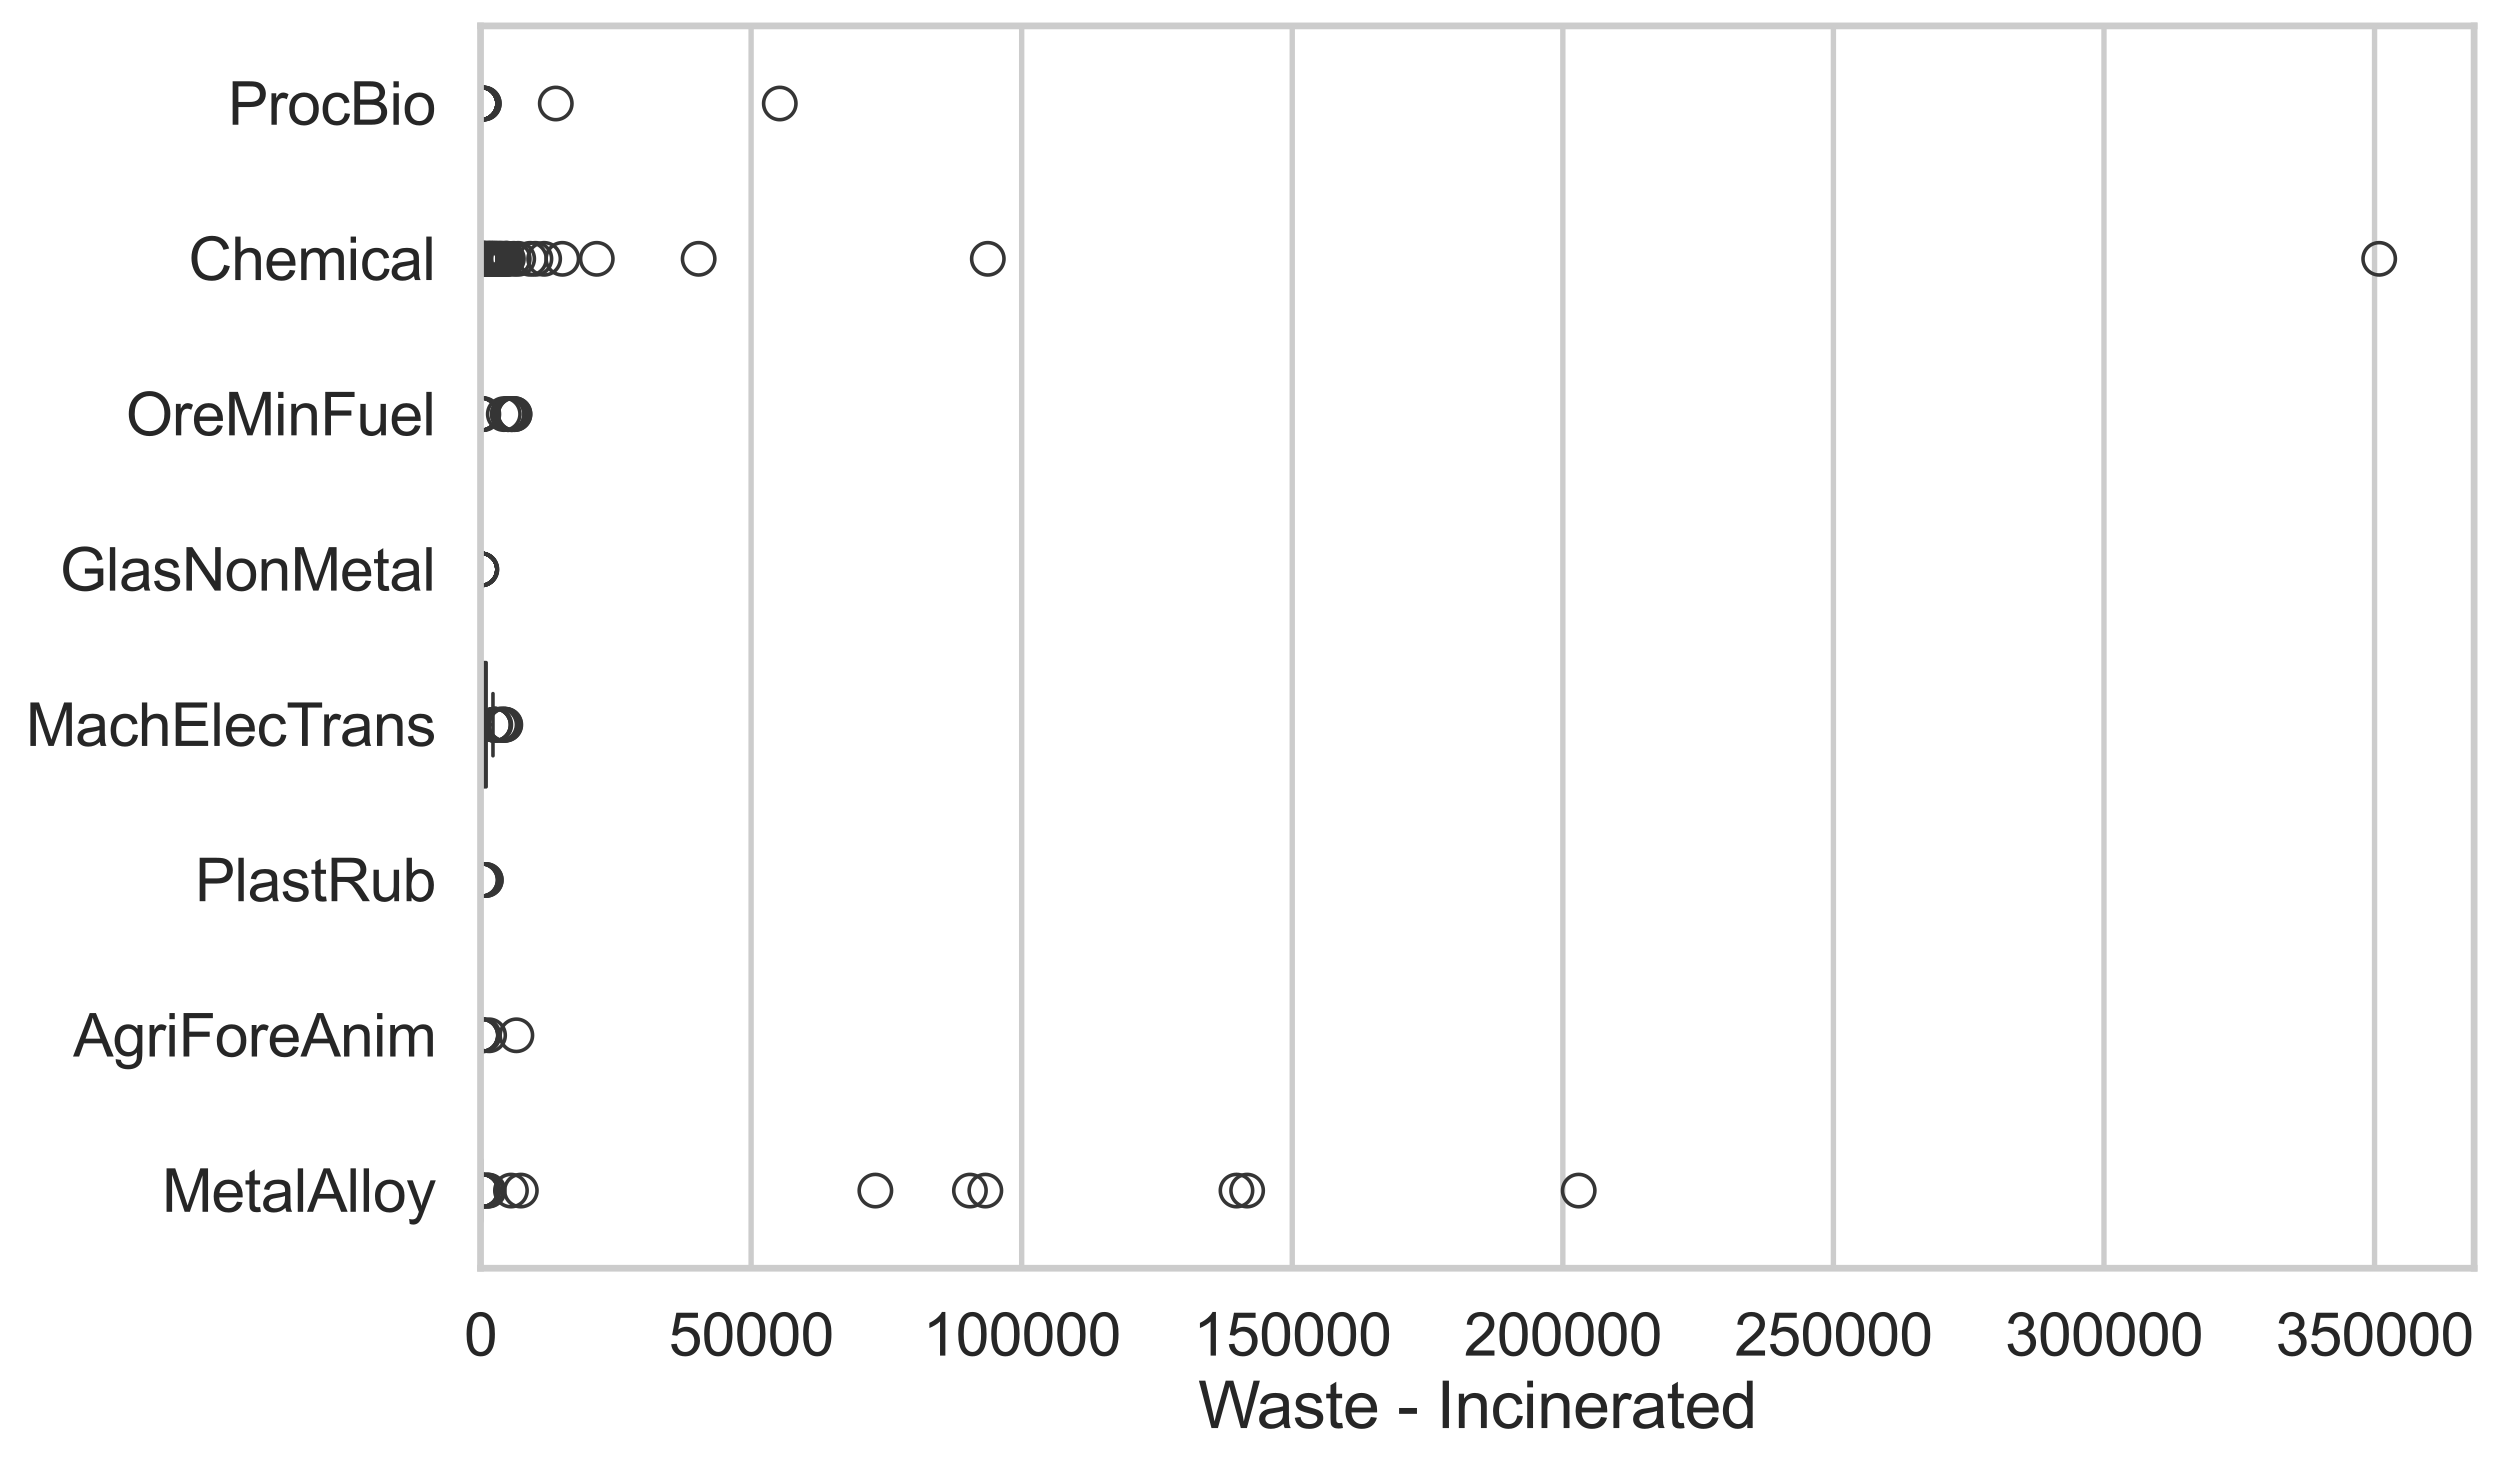 <?xml version="1.0" encoding="utf-8" standalone="no"?>
<!DOCTYPE svg PUBLIC "-//W3C//DTD SVG 1.1//EN"
  "http://www.w3.org/Graphics/SVG/1.1/DTD/svg11.dtd">
<svg xmlns:xlink="http://www.w3.org/1999/xlink" width="695.577pt" height="408.111pt" viewBox="0 0 695.577 408.111" xmlns="http://www.w3.org/2000/svg" version="1.1">
 <defs>
  <style type="text/css">*{stroke-linejoin: round; stroke-linecap: butt}</style>
 </defs>
 <g id="figure_1">
  <g id="patch_1">
   <path d="M 0 408.111 
L 695.577 408.111 
L 695.577 0 
L 0 0 
z
" style="fill: #ffffff"/>
  </g>
  <g id="axes_1">
   <g id="patch_2">
    <path d="M 133.697 352.86 
L 688.377 352.86 
L 688.377 7.2 
L 133.697 7.2 
z
" style="fill: #ffffff"/>
   </g>
   <g id="matplotlib.axis_1">
    <g id="xtick_1">
     <g id="line2d_1">
      <path d="M 133.697 352.86 
L 133.697 7.2 
" clip-path="url(#p5c90385507)" style="fill: none; stroke: #cccccc; stroke-width: 1.5; stroke-linecap: round"/>
     </g>
     <g id="text_1">
      <!-- 0 -->
      <g style="fill: #262626" transform="translate(129.109 377.17) scale(0.165 -0.165)">
       <defs>
        <path id="ArialMT-30" d="M 266 2259 
Q 266 3072 433 3567 
Q 600 4063 929 4331 
Q 1259 4600 1759 4600 
Q 2128 4600 2406 4451 
Q 2684 4303 2865 4023 
Q 3047 3744 3150 3342 
Q 3253 2941 3253 2259 
Q 3253 1453 3087 958 
Q 2922 463 2592 192 
Q 2263 -78 1759 -78 
Q 1097 -78 719 397 
Q 266 969 266 2259 
z
M 844 2259 
Q 844 1131 1108 757 
Q 1372 384 1759 384 
Q 2147 384 2411 759 
Q 2675 1134 2675 2259 
Q 2675 3391 2411 3762 
Q 2147 4134 1753 4134 
Q 1366 4134 1134 3806 
Q 844 3388 844 2259 
z
" transform="scale(0.016)"/>
       </defs>
       <use xlink:href="#ArialMT-30"/>
      </g>
     </g>
    </g>
    <g id="xtick_2">
     <g id="line2d_2">
      <path d="M 208.98 352.86 
L 208.98 7.2 
" clip-path="url(#p5c90385507)" style="fill: none; stroke: #cccccc; stroke-width: 1.5; stroke-linecap: round"/>
     </g>
     <g id="text_2">
      <!-- 50000 -->
      <g style="fill: #262626" transform="translate(186.041 377.17) scale(0.165 -0.165)">
       <defs>
        <path id="ArialMT-35" d="M 266 1200 
L 856 1250 
Q 922 819 1161 601 
Q 1400 384 1738 384 
Q 2144 384 2425 690 
Q 2706 997 2706 1503 
Q 2706 1984 2436 2262 
Q 2166 2541 1728 2541 
Q 1456 2541 1237 2417 
Q 1019 2294 894 2097 
L 366 2166 
L 809 4519 
L 3088 4519 
L 3088 3981 
L 1259 3981 
L 1013 2750 
Q 1425 3038 1878 3038 
Q 2478 3038 2890 2622 
Q 3303 2206 3303 1553 
Q 3303 931 2941 478 
Q 2500 -78 1738 -78 
Q 1113 -78 717 272 
Q 322 622 266 1200 
z
" transform="scale(0.016)"/>
       </defs>
       <use xlink:href="#ArialMT-35"/>
       <use xlink:href="#ArialMT-30" transform="translate(55.615 0)"/>
       <use xlink:href="#ArialMT-30" transform="translate(111.23 0)"/>
       <use xlink:href="#ArialMT-30" transform="translate(166.846 0)"/>
       <use xlink:href="#ArialMT-30" transform="translate(222.461 0)"/>
      </g>
     </g>
    </g>
    <g id="xtick_3">
     <g id="line2d_3">
      <path d="M 284.262 352.86 
L 284.262 7.2 
" clip-path="url(#p5c90385507)" style="fill: none; stroke: #cccccc; stroke-width: 1.5; stroke-linecap: round"/>
     </g>
     <g id="text_3">
      <!-- 100000 -->
      <g style="fill: #262626" transform="translate(256.735 377.17) scale(0.165 -0.165)">
       <defs>
        <path id="ArialMT-31" d="M 2384 0 
L 1822 0 
L 1822 3584 
Q 1619 3391 1289 3197 
Q 959 3003 697 2906 
L 697 3450 
Q 1169 3672 1522 3987 
Q 1875 4303 2022 4600 
L 2384 4600 
L 2384 0 
z
" transform="scale(0.016)"/>
       </defs>
       <use xlink:href="#ArialMT-31"/>
       <use xlink:href="#ArialMT-30" transform="translate(55.615 0)"/>
       <use xlink:href="#ArialMT-30" transform="translate(111.23 0)"/>
       <use xlink:href="#ArialMT-30" transform="translate(166.846 0)"/>
       <use xlink:href="#ArialMT-30" transform="translate(222.461 0)"/>
       <use xlink:href="#ArialMT-30" transform="translate(278.076 0)"/>
      </g>
     </g>
    </g>
    <g id="xtick_4">
     <g id="line2d_4">
      <path d="M 359.545 352.86 
L 359.545 7.2 
" clip-path="url(#p5c90385507)" style="fill: none; stroke: #cccccc; stroke-width: 1.5; stroke-linecap: round"/>
     </g>
     <g id="text_4">
      <!-- 150000 -->
      <g style="fill: #262626" transform="translate(332.018 377.17) scale(0.165 -0.165)">
       <use xlink:href="#ArialMT-31"/>
       <use xlink:href="#ArialMT-35" transform="translate(55.615 0)"/>
       <use xlink:href="#ArialMT-30" transform="translate(111.23 0)"/>
       <use xlink:href="#ArialMT-30" transform="translate(166.846 0)"/>
       <use xlink:href="#ArialMT-30" transform="translate(222.461 0)"/>
       <use xlink:href="#ArialMT-30" transform="translate(278.076 0)"/>
      </g>
     </g>
    </g>
    <g id="xtick_5">
     <g id="line2d_5">
      <path d="M 434.827 352.86 
L 434.827 7.2 
" clip-path="url(#p5c90385507)" style="fill: none; stroke: #cccccc; stroke-width: 1.5; stroke-linecap: round"/>
     </g>
     <g id="text_5">
      <!-- 200000 -->
      <g style="fill: #262626" transform="translate(407.3 377.17) scale(0.165 -0.165)">
       <defs>
        <path id="ArialMT-32" d="M 3222 541 
L 3222 0 
L 194 0 
Q 188 203 259 391 
Q 375 700 629 1000 
Q 884 1300 1366 1694 
Q 2113 2306 2375 2664 
Q 2638 3022 2638 3341 
Q 2638 3675 2398 3904 
Q 2159 4134 1775 4134 
Q 1369 4134 1125 3890 
Q 881 3647 878 3216 
L 300 3275 
Q 359 3922 746 4261 
Q 1134 4600 1788 4600 
Q 2447 4600 2831 4234 
Q 3216 3869 3216 3328 
Q 3216 3053 3103 2787 
Q 2991 2522 2730 2228 
Q 2469 1934 1863 1422 
Q 1356 997 1212 845 
Q 1069 694 975 541 
L 3222 541 
z
" transform="scale(0.016)"/>
       </defs>
       <use xlink:href="#ArialMT-32"/>
       <use xlink:href="#ArialMT-30" transform="translate(55.615 0)"/>
       <use xlink:href="#ArialMT-30" transform="translate(111.23 0)"/>
       <use xlink:href="#ArialMT-30" transform="translate(166.846 0)"/>
       <use xlink:href="#ArialMT-30" transform="translate(222.461 0)"/>
       <use xlink:href="#ArialMT-30" transform="translate(278.076 0)"/>
      </g>
     </g>
    </g>
    <g id="xtick_6">
     <g id="line2d_6">
      <path d="M 510.11 352.86 
L 510.11 7.2 
" clip-path="url(#p5c90385507)" style="fill: none; stroke: #cccccc; stroke-width: 1.5; stroke-linecap: round"/>
     </g>
     <g id="text_6">
      <!-- 250000 -->
      <g style="fill: #262626" transform="translate(482.583 377.17) scale(0.165 -0.165)">
       <use xlink:href="#ArialMT-32"/>
       <use xlink:href="#ArialMT-35" transform="translate(55.615 0)"/>
       <use xlink:href="#ArialMT-30" transform="translate(111.23 0)"/>
       <use xlink:href="#ArialMT-30" transform="translate(166.846 0)"/>
       <use xlink:href="#ArialMT-30" transform="translate(222.461 0)"/>
       <use xlink:href="#ArialMT-30" transform="translate(278.076 0)"/>
      </g>
     </g>
    </g>
    <g id="xtick_7">
     <g id="line2d_7">
      <path d="M 585.392 352.86 
L 585.392 7.2 
" clip-path="url(#p5c90385507)" style="fill: none; stroke: #cccccc; stroke-width: 1.5; stroke-linecap: round"/>
     </g>
     <g id="text_7">
      <!-- 300000 -->
      <g style="fill: #262626" transform="translate(557.866 377.17) scale(0.165 -0.165)">
       <defs>
        <path id="ArialMT-33" d="M 269 1209 
L 831 1284 
Q 928 806 1161 595 
Q 1394 384 1728 384 
Q 2125 384 2398 659 
Q 2672 934 2672 1341 
Q 2672 1728 2419 1979 
Q 2166 2231 1775 2231 
Q 1616 2231 1378 2169 
L 1441 2663 
Q 1497 2656 1531 2656 
Q 1891 2656 2178 2843 
Q 2466 3031 2466 3422 
Q 2466 3731 2256 3934 
Q 2047 4138 1716 4138 
Q 1388 4138 1169 3931 
Q 950 3725 888 3313 
L 325 3413 
Q 428 3978 793 4289 
Q 1159 4600 1703 4600 
Q 2078 4600 2393 4439 
Q 2709 4278 2876 4000 
Q 3044 3722 3044 3409 
Q 3044 3113 2884 2869 
Q 2725 2625 2413 2481 
Q 2819 2388 3044 2092 
Q 3269 1797 3269 1353 
Q 3269 753 2831 336 
Q 2394 -81 1725 -81 
Q 1122 -81 723 278 
Q 325 638 269 1209 
z
" transform="scale(0.016)"/>
       </defs>
       <use xlink:href="#ArialMT-33"/>
       <use xlink:href="#ArialMT-30" transform="translate(55.615 0)"/>
       <use xlink:href="#ArialMT-30" transform="translate(111.23 0)"/>
       <use xlink:href="#ArialMT-30" transform="translate(166.846 0)"/>
       <use xlink:href="#ArialMT-30" transform="translate(222.461 0)"/>
       <use xlink:href="#ArialMT-30" transform="translate(278.076 0)"/>
      </g>
     </g>
    </g>
    <g id="xtick_8">
     <g id="line2d_8">
      <path d="M 660.675 352.86 
L 660.675 7.2 
" clip-path="url(#p5c90385507)" style="fill: none; stroke: #cccccc; stroke-width: 1.5; stroke-linecap: round"/>
     </g>
     <g id="text_8">
      <!-- 350000 -->
      <g style="fill: #262626" transform="translate(633.148 377.17) scale(0.165 -0.165)">
       <use xlink:href="#ArialMT-33"/>
       <use xlink:href="#ArialMT-35" transform="translate(55.615 0)"/>
       <use xlink:href="#ArialMT-30" transform="translate(111.23 0)"/>
       <use xlink:href="#ArialMT-30" transform="translate(166.846 0)"/>
       <use xlink:href="#ArialMT-30" transform="translate(222.461 0)"/>
       <use xlink:href="#ArialMT-30" transform="translate(278.076 0)"/>
      </g>
     </g>
    </g>
    <g id="text_9">
     <!-- Waste - Incinerated -->
     <g style="fill: #262626" transform="translate(333.346 397.334) scale(0.18 -0.18)">
      <defs>
       <path id="ArialMT-57" d="M 1294 0 
L 78 4581 
L 700 4581 
L 1397 1578 
Q 1509 1106 1591 641 
Q 1766 1375 1797 1488 
L 2669 4581 
L 3400 4581 
L 4056 2263 
Q 4303 1400 4413 641 
Q 4500 1075 4641 1638 
L 5359 4581 
L 5969 4581 
L 4713 0 
L 4128 0 
L 3163 3491 
Q 3041 3928 3019 4028 
Q 2947 3713 2884 3491 
L 1913 0 
L 1294 0 
z
" transform="scale(0.016)"/>
       <path id="ArialMT-61" d="M 2588 409 
Q 2275 144 1986 34 
Q 1697 -75 1366 -75 
Q 819 -75 525 192 
Q 231 459 231 875 
Q 231 1119 342 1320 
Q 453 1522 633 1644 
Q 813 1766 1038 1828 
Q 1203 1872 1538 1913 
Q 2219 1994 2541 2106 
Q 2544 2222 2544 2253 
Q 2544 2597 2384 2738 
Q 2169 2928 1744 2928 
Q 1347 2928 1158 2789 
Q 969 2650 878 2297 
L 328 2372 
Q 403 2725 575 2942 
Q 747 3159 1072 3276 
Q 1397 3394 1825 3394 
Q 2250 3394 2515 3294 
Q 2781 3194 2906 3042 
Q 3031 2891 3081 2659 
Q 3109 2516 3109 2141 
L 3109 1391 
Q 3109 606 3145 398 
Q 3181 191 3288 0 
L 2700 0 
Q 2613 175 2588 409 
z
M 2541 1666 
Q 2234 1541 1622 1453 
Q 1275 1403 1131 1340 
Q 988 1278 909 1158 
Q 831 1038 831 891 
Q 831 666 1001 516 
Q 1172 366 1500 366 
Q 1825 366 2078 508 
Q 2331 650 2450 897 
Q 2541 1088 2541 1459 
L 2541 1666 
z
" transform="scale(0.016)"/>
       <path id="ArialMT-73" d="M 197 991 
L 753 1078 
Q 800 744 1014 566 
Q 1228 388 1613 388 
Q 2000 388 2187 545 
Q 2375 703 2375 916 
Q 2375 1106 2209 1216 
Q 2094 1291 1634 1406 
Q 1016 1563 777 1677 
Q 538 1791 414 1992 
Q 291 2194 291 2438 
Q 291 2659 392 2848 
Q 494 3038 669 3163 
Q 800 3259 1026 3326 
Q 1253 3394 1513 3394 
Q 1903 3394 2198 3281 
Q 2494 3169 2634 2976 
Q 2775 2784 2828 2463 
L 2278 2388 
Q 2241 2644 2061 2787 
Q 1881 2931 1553 2931 
Q 1166 2931 1000 2803 
Q 834 2675 834 2503 
Q 834 2394 903 2306 
Q 972 2216 1119 2156 
Q 1203 2125 1616 2013 
Q 2213 1853 2448 1751 
Q 2684 1650 2818 1456 
Q 2953 1263 2953 975 
Q 2953 694 2789 445 
Q 2625 197 2315 61 
Q 2006 -75 1616 -75 
Q 969 -75 630 194 
Q 291 463 197 991 
z
" transform="scale(0.016)"/>
       <path id="ArialMT-74" d="M 1650 503 
L 1731 6 
Q 1494 -44 1306 -44 
Q 1000 -44 831 53 
Q 663 150 594 308 
Q 525 466 525 972 
L 525 2881 
L 113 2881 
L 113 3319 
L 525 3319 
L 525 4141 
L 1084 4478 
L 1084 3319 
L 1650 3319 
L 1650 2881 
L 1084 2881 
L 1084 941 
Q 1084 700 1114 631 
Q 1144 563 1211 522 
Q 1278 481 1403 481 
Q 1497 481 1650 503 
z
" transform="scale(0.016)"/>
       <path id="ArialMT-65" d="M 2694 1069 
L 3275 997 
Q 3138 488 2766 206 
Q 2394 -75 1816 -75 
Q 1088 -75 661 373 
Q 234 822 234 1631 
Q 234 2469 665 2931 
Q 1097 3394 1784 3394 
Q 2450 3394 2872 2941 
Q 3294 2488 3294 1666 
Q 3294 1616 3291 1516 
L 816 1516 
Q 847 969 1125 678 
Q 1403 388 1819 388 
Q 2128 388 2347 550 
Q 2566 713 2694 1069 
z
M 847 1978 
L 2700 1978 
Q 2663 2397 2488 2606 
Q 2219 2931 1791 2931 
Q 1403 2931 1139 2672 
Q 875 2413 847 1978 
z
" transform="scale(0.016)"/>
       <path id="ArialMT-20" transform="scale(0.016)"/>
       <path id="ArialMT-2d" d="M 203 1375 
L 203 1941 
L 1931 1941 
L 1931 1375 
L 203 1375 
z
" transform="scale(0.016)"/>
       <path id="ArialMT-49" d="M 597 0 
L 597 4581 
L 1203 4581 
L 1203 0 
L 597 0 
z
" transform="scale(0.016)"/>
       <path id="ArialMT-6e" d="M 422 0 
L 422 3319 
L 928 3319 
L 928 2847 
Q 1294 3394 1984 3394 
Q 2284 3394 2536 3286 
Q 2788 3178 2913 3003 
Q 3038 2828 3088 2588 
Q 3119 2431 3119 2041 
L 3119 0 
L 2556 0 
L 2556 2019 
Q 2556 2363 2490 2533 
Q 2425 2703 2258 2804 
Q 2091 2906 1866 2906 
Q 1506 2906 1245 2678 
Q 984 2450 984 1813 
L 984 0 
L 422 0 
z
" transform="scale(0.016)"/>
       <path id="ArialMT-63" d="M 2588 1216 
L 3141 1144 
Q 3050 572 2676 248 
Q 2303 -75 1759 -75 
Q 1078 -75 664 370 
Q 250 816 250 1647 
Q 250 2184 428 2587 
Q 606 2991 970 3192 
Q 1334 3394 1763 3394 
Q 2303 3394 2647 3120 
Q 2991 2847 3088 2344 
L 2541 2259 
Q 2463 2594 2264 2762 
Q 2066 2931 1784 2931 
Q 1359 2931 1093 2626 
Q 828 2322 828 1663 
Q 828 994 1084 691 
Q 1341 388 1753 388 
Q 2084 388 2306 591 
Q 2528 794 2588 1216 
z
" transform="scale(0.016)"/>
       <path id="ArialMT-69" d="M 425 3934 
L 425 4581 
L 988 4581 
L 988 3934 
L 425 3934 
z
M 425 0 
L 425 3319 
L 988 3319 
L 988 0 
L 425 0 
z
" transform="scale(0.016)"/>
       <path id="ArialMT-72" d="M 416 0 
L 416 3319 
L 922 3319 
L 922 2816 
Q 1116 3169 1280 3281 
Q 1444 3394 1641 3394 
Q 1925 3394 2219 3213 
L 2025 2691 
Q 1819 2813 1613 2813 
Q 1428 2813 1281 2702 
Q 1134 2591 1072 2394 
Q 978 2094 978 1738 
L 978 0 
L 416 0 
z
" transform="scale(0.016)"/>
       <path id="ArialMT-64" d="M 2575 0 
L 2575 419 
Q 2259 -75 1647 -75 
Q 1250 -75 917 144 
Q 584 363 401 755 
Q 219 1147 219 1656 
Q 219 2153 384 2558 
Q 550 2963 881 3178 
Q 1213 3394 1622 3394 
Q 1922 3394 2156 3267 
Q 2391 3141 2538 2938 
L 2538 4581 
L 3097 4581 
L 3097 0 
L 2575 0 
z
M 797 1656 
Q 797 1019 1065 703 
Q 1334 388 1700 388 
Q 2069 388 2326 689 
Q 2584 991 2584 1609 
Q 2584 2291 2321 2609 
Q 2059 2928 1675 2928 
Q 1300 2928 1048 2622 
Q 797 2316 797 1656 
z
" transform="scale(0.016)"/>
      </defs>
      <use xlink:href="#ArialMT-57"/>
      <use xlink:href="#ArialMT-61" transform="translate(90.635 0)"/>
      <use xlink:href="#ArialMT-73" transform="translate(146.25 0)"/>
      <use xlink:href="#ArialMT-74" transform="translate(196.25 0)"/>
      <use xlink:href="#ArialMT-65" transform="translate(224.033 0)"/>
      <use xlink:href="#ArialMT-20" transform="translate(279.648 0)"/>
      <use xlink:href="#ArialMT-2d" transform="translate(307.432 0)"/>
      <use xlink:href="#ArialMT-20" transform="translate(340.732 0)"/>
      <use xlink:href="#ArialMT-49" transform="translate(368.516 0)"/>
      <use xlink:href="#ArialMT-6e" transform="translate(396.299 0)"/>
      <use xlink:href="#ArialMT-63" transform="translate(451.914 0)"/>
      <use xlink:href="#ArialMT-69" transform="translate(501.914 0)"/>
      <use xlink:href="#ArialMT-6e" transform="translate(524.131 0)"/>
      <use xlink:href="#ArialMT-65" transform="translate(579.746 0)"/>
      <use xlink:href="#ArialMT-72" transform="translate(635.361 0)"/>
      <use xlink:href="#ArialMT-61" transform="translate(668.662 0)"/>
      <use xlink:href="#ArialMT-74" transform="translate(724.277 0)"/>
      <use xlink:href="#ArialMT-65" transform="translate(752.061 0)"/>
      <use xlink:href="#ArialMT-64" transform="translate(807.676 0)"/>
     </g>
    </g>
   </g>
   <g id="matplotlib.axis_2">
    <g id="ytick_1">
     <g id="text_10">
      <!-- ProcBio -->
      <g style="fill: #262626" transform="translate(63.424 34.709) scale(0.165 -0.165)">
       <defs>
        <path id="ArialMT-50" d="M 494 0 
L 494 4581 
L 2222 4581 
Q 2678 4581 2919 4538 
Q 3256 4481 3484 4323 
Q 3713 4166 3852 3881 
Q 3991 3597 3991 3256 
Q 3991 2672 3619 2267 
Q 3247 1863 2275 1863 
L 1100 1863 
L 1100 0 
L 494 0 
z
M 1100 2403 
L 2284 2403 
Q 2872 2403 3119 2622 
Q 3366 2841 3366 3238 
Q 3366 3525 3220 3729 
Q 3075 3934 2838 4000 
Q 2684 4041 2272 4041 
L 1100 4041 
L 1100 2403 
z
" transform="scale(0.016)"/>
        <path id="ArialMT-6f" d="M 213 1659 
Q 213 2581 725 3025 
Q 1153 3394 1769 3394 
Q 2453 3394 2887 2945 
Q 3322 2497 3322 1706 
Q 3322 1066 3130 698 
Q 2938 331 2570 128 
Q 2203 -75 1769 -75 
Q 1072 -75 642 372 
Q 213 819 213 1659 
z
M 791 1659 
Q 791 1022 1069 705 
Q 1347 388 1769 388 
Q 2188 388 2466 706 
Q 2744 1025 2744 1678 
Q 2744 2294 2464 2611 
Q 2184 2928 1769 2928 
Q 1347 2928 1069 2612 
Q 791 2297 791 1659 
z
" transform="scale(0.016)"/>
        <path id="ArialMT-42" d="M 469 0 
L 469 4581 
L 2188 4581 
Q 2713 4581 3030 4442 
Q 3347 4303 3526 4014 
Q 3706 3725 3706 3409 
Q 3706 3116 3547 2856 
Q 3388 2597 3066 2438 
Q 3481 2316 3704 2022 
Q 3928 1728 3928 1328 
Q 3928 1006 3792 729 
Q 3656 453 3456 303 
Q 3256 153 2954 76 
Q 2653 0 2216 0 
L 469 0 
z
M 1075 2656 
L 2066 2656 
Q 2469 2656 2644 2709 
Q 2875 2778 2992 2937 
Q 3109 3097 3109 3338 
Q 3109 3566 3000 3739 
Q 2891 3913 2687 3977 
Q 2484 4041 1991 4041 
L 1075 4041 
L 1075 2656 
z
M 1075 541 
L 2216 541 
Q 2509 541 2628 563 
Q 2838 600 2978 687 
Q 3119 775 3209 942 
Q 3300 1109 3300 1328 
Q 3300 1584 3169 1773 
Q 3038 1963 2805 2039 
Q 2572 2116 2134 2116 
L 1075 2116 
L 1075 541 
z
" transform="scale(0.016)"/>
       </defs>
       <use xlink:href="#ArialMT-50"/>
       <use xlink:href="#ArialMT-72" transform="translate(66.699 0)"/>
       <use xlink:href="#ArialMT-6f" transform="translate(100 0)"/>
       <use xlink:href="#ArialMT-63" transform="translate(155.615 0)"/>
       <use xlink:href="#ArialMT-42" transform="translate(205.615 0)"/>
       <use xlink:href="#ArialMT-69" transform="translate(272.314 0)"/>
       <use xlink:href="#ArialMT-6f" transform="translate(294.531 0)"/>
      </g>
     </g>
    </g>
    <g id="ytick_2">
     <g id="text_11">
      <!-- Chemical -->
      <g style="fill: #262626" transform="translate(52.428 77.916) scale(0.165 -0.165)">
       <defs>
        <path id="ArialMT-43" d="M 3763 1606 
L 4369 1453 
Q 4178 706 3683 314 
Q 3188 -78 2472 -78 
Q 1731 -78 1267 223 
Q 803 525 561 1097 
Q 319 1669 319 2325 
Q 319 3041 592 3573 
Q 866 4106 1370 4382 
Q 1875 4659 2481 4659 
Q 3169 4659 3637 4309 
Q 4106 3959 4291 3325 
L 3694 3184 
Q 3534 3684 3231 3912 
Q 2928 4141 2469 4141 
Q 1941 4141 1586 3887 
Q 1231 3634 1087 3207 
Q 944 2781 944 2328 
Q 944 1744 1114 1308 
Q 1284 872 1643 656 
Q 2003 441 2422 441 
Q 2931 441 3284 734 
Q 3638 1028 3763 1606 
z
" transform="scale(0.016)"/>
        <path id="ArialMT-68" d="M 422 0 
L 422 4581 
L 984 4581 
L 984 2938 
Q 1378 3394 1978 3394 
Q 2347 3394 2619 3248 
Q 2891 3103 3008 2847 
Q 3125 2591 3125 2103 
L 3125 0 
L 2563 0 
L 2563 2103 
Q 2563 2525 2380 2717 
Q 2197 2909 1863 2909 
Q 1613 2909 1392 2779 
Q 1172 2650 1078 2428 
Q 984 2206 984 1816 
L 984 0 
L 422 0 
z
" transform="scale(0.016)"/>
        <path id="ArialMT-6d" d="M 422 0 
L 422 3319 
L 925 3319 
L 925 2853 
Q 1081 3097 1340 3245 
Q 1600 3394 1931 3394 
Q 2300 3394 2536 3241 
Q 2772 3088 2869 2813 
Q 3263 3394 3894 3394 
Q 4388 3394 4653 3120 
Q 4919 2847 4919 2278 
L 4919 0 
L 4359 0 
L 4359 2091 
Q 4359 2428 4304 2576 
Q 4250 2725 4106 2815 
Q 3963 2906 3769 2906 
Q 3419 2906 3187 2673 
Q 2956 2441 2956 1928 
L 2956 0 
L 2394 0 
L 2394 2156 
Q 2394 2531 2256 2718 
Q 2119 2906 1806 2906 
Q 1569 2906 1367 2781 
Q 1166 2656 1075 2415 
Q 984 2175 984 1722 
L 984 0 
L 422 0 
z
" transform="scale(0.016)"/>
        <path id="ArialMT-6c" d="M 409 0 
L 409 4581 
L 972 4581 
L 972 0 
L 409 0 
z
" transform="scale(0.016)"/>
       </defs>
       <use xlink:href="#ArialMT-43"/>
       <use xlink:href="#ArialMT-68" transform="translate(72.217 0)"/>
       <use xlink:href="#ArialMT-65" transform="translate(127.832 0)"/>
       <use xlink:href="#ArialMT-6d" transform="translate(183.447 0)"/>
       <use xlink:href="#ArialMT-69" transform="translate(266.748 0)"/>
       <use xlink:href="#ArialMT-63" transform="translate(288.965 0)"/>
       <use xlink:href="#ArialMT-61" transform="translate(338.965 0)"/>
       <use xlink:href="#ArialMT-6c" transform="translate(394.58 0)"/>
      </g>
     </g>
    </g>
    <g id="ytick_3">
     <g id="text_12">
      <!-- OreMinFuel -->
      <g style="fill: #262626" transform="translate(35.013 121.124) scale(0.165 -0.165)">
       <defs>
        <path id="ArialMT-4f" d="M 309 2231 
Q 309 3372 921 4017 
Q 1534 4663 2503 4663 
Q 3138 4663 3647 4359 
Q 4156 4056 4423 3514 
Q 4691 2972 4691 2284 
Q 4691 1588 4409 1038 
Q 4128 488 3612 205 
Q 3097 -78 2500 -78 
Q 1853 -78 1343 234 
Q 834 547 571 1087 
Q 309 1628 309 2231 
z
M 934 2222 
Q 934 1394 1379 917 
Q 1825 441 2497 441 
Q 3181 441 3623 922 
Q 4066 1403 4066 2288 
Q 4066 2847 3877 3264 
Q 3688 3681 3323 3911 
Q 2959 4141 2506 4141 
Q 1863 4141 1398 3698 
Q 934 3256 934 2222 
z
" transform="scale(0.016)"/>
        <path id="ArialMT-4d" d="M 475 0 
L 475 4581 
L 1388 4581 
L 2472 1338 
Q 2622 884 2691 659 
Q 2769 909 2934 1394 
L 4031 4581 
L 4847 4581 
L 4847 0 
L 4263 0 
L 4263 3834 
L 2931 0 
L 2384 0 
L 1059 3900 
L 1059 0 
L 475 0 
z
" transform="scale(0.016)"/>
        <path id="ArialMT-46" d="M 525 0 
L 525 4581 
L 3616 4581 
L 3616 4041 
L 1131 4041 
L 1131 2622 
L 3281 2622 
L 3281 2081 
L 1131 2081 
L 1131 0 
L 525 0 
z
" transform="scale(0.016)"/>
        <path id="ArialMT-75" d="M 2597 0 
L 2597 488 
Q 2209 -75 1544 -75 
Q 1250 -75 995 37 
Q 741 150 617 320 
Q 494 491 444 738 
Q 409 903 409 1263 
L 409 3319 
L 972 3319 
L 972 1478 
Q 972 1038 1006 884 
Q 1059 663 1231 536 
Q 1403 409 1656 409 
Q 1909 409 2131 539 
Q 2353 669 2445 892 
Q 2538 1116 2538 1541 
L 2538 3319 
L 3100 3319 
L 3100 0 
L 2597 0 
z
" transform="scale(0.016)"/>
       </defs>
       <use xlink:href="#ArialMT-4f"/>
       <use xlink:href="#ArialMT-72" transform="translate(77.783 0)"/>
       <use xlink:href="#ArialMT-65" transform="translate(111.084 0)"/>
       <use xlink:href="#ArialMT-4d" transform="translate(166.699 0)"/>
       <use xlink:href="#ArialMT-69" transform="translate(250 0)"/>
       <use xlink:href="#ArialMT-6e" transform="translate(272.217 0)"/>
       <use xlink:href="#ArialMT-46" transform="translate(327.832 0)"/>
       <use xlink:href="#ArialMT-75" transform="translate(388.916 0)"/>
       <use xlink:href="#ArialMT-65" transform="translate(444.531 0)"/>
       <use xlink:href="#ArialMT-6c" transform="translate(500.146 0)"/>
      </g>
     </g>
    </g>
    <g id="ytick_4">
     <g id="text_13">
      <!-- GlasNonMetal -->
      <g style="fill: #262626" transform="translate(16.659 164.331) scale(0.165 -0.165)">
       <defs>
        <path id="ArialMT-47" d="M 2638 1797 
L 2638 2334 
L 4578 2338 
L 4578 638 
Q 4131 281 3656 101 
Q 3181 -78 2681 -78 
Q 2006 -78 1454 211 
Q 903 500 622 1047 
Q 341 1594 341 2269 
Q 341 2938 620 3517 
Q 900 4097 1425 4378 
Q 1950 4659 2634 4659 
Q 3131 4659 3532 4498 
Q 3934 4338 4162 4050 
Q 4391 3763 4509 3300 
L 3963 3150 
Q 3859 3500 3706 3700 
Q 3553 3900 3268 4020 
Q 2984 4141 2638 4141 
Q 2222 4141 1919 4014 
Q 1616 3888 1430 3681 
Q 1244 3475 1141 3228 
Q 966 2803 966 2306 
Q 966 1694 1177 1281 
Q 1388 869 1791 669 
Q 2194 469 2647 469 
Q 3041 469 3416 620 
Q 3791 772 3984 944 
L 3984 1797 
L 2638 1797 
z
" transform="scale(0.016)"/>
        <path id="ArialMT-4e" d="M 488 0 
L 488 4581 
L 1109 4581 
L 3516 984 
L 3516 4581 
L 4097 4581 
L 4097 0 
L 3475 0 
L 1069 3600 
L 1069 0 
L 488 0 
z
" transform="scale(0.016)"/>
       </defs>
       <use xlink:href="#ArialMT-47"/>
       <use xlink:href="#ArialMT-6c" transform="translate(77.783 0)"/>
       <use xlink:href="#ArialMT-61" transform="translate(100 0)"/>
       <use xlink:href="#ArialMT-73" transform="translate(155.615 0)"/>
       <use xlink:href="#ArialMT-4e" transform="translate(205.615 0)"/>
       <use xlink:href="#ArialMT-6f" transform="translate(277.832 0)"/>
       <use xlink:href="#ArialMT-6e" transform="translate(333.447 0)"/>
       <use xlink:href="#ArialMT-4d" transform="translate(389.062 0)"/>
       <use xlink:href="#ArialMT-65" transform="translate(472.363 0)"/>
       <use xlink:href="#ArialMT-74" transform="translate(527.979 0)"/>
       <use xlink:href="#ArialMT-61" transform="translate(555.762 0)"/>
       <use xlink:href="#ArialMT-6c" transform="translate(611.377 0)"/>
      </g>
     </g>
    </g>
    <g id="ytick_5">
     <g id="text_14">
      <!-- MachElecTrans -->
      <g style="fill: #262626" transform="translate(7.2 207.539) scale(0.165 -0.165)">
       <defs>
        <path id="ArialMT-45" d="M 506 0 
L 506 4581 
L 3819 4581 
L 3819 4041 
L 1113 4041 
L 1113 2638 
L 3647 2638 
L 3647 2100 
L 1113 2100 
L 1113 541 
L 3925 541 
L 3925 0 
L 506 0 
z
" transform="scale(0.016)"/>
        <path id="ArialMT-54" d="M 1659 0 
L 1659 4041 
L 150 4041 
L 150 4581 
L 3781 4581 
L 3781 4041 
L 2266 4041 
L 2266 0 
L 1659 0 
z
" transform="scale(0.016)"/>
       </defs>
       <use xlink:href="#ArialMT-4d"/>
       <use xlink:href="#ArialMT-61" transform="translate(83.301 0)"/>
       <use xlink:href="#ArialMT-63" transform="translate(138.916 0)"/>
       <use xlink:href="#ArialMT-68" transform="translate(188.916 0)"/>
       <use xlink:href="#ArialMT-45" transform="translate(244.531 0)"/>
       <use xlink:href="#ArialMT-6c" transform="translate(311.23 0)"/>
       <use xlink:href="#ArialMT-65" transform="translate(333.447 0)"/>
       <use xlink:href="#ArialMT-63" transform="translate(389.062 0)"/>
       <use xlink:href="#ArialMT-54" transform="translate(439.062 0)"/>
       <use xlink:href="#ArialMT-72" transform="translate(496.396 0)"/>
       <use xlink:href="#ArialMT-61" transform="translate(529.697 0)"/>
       <use xlink:href="#ArialMT-6e" transform="translate(585.312 0)"/>
       <use xlink:href="#ArialMT-73" transform="translate(640.928 0)"/>
      </g>
     </g>
    </g>
    <g id="ytick_6">
     <g id="text_15">
      <!-- PlastRub -->
      <g style="fill: #262626" transform="translate(54.248 250.746) scale(0.165 -0.165)">
       <defs>
        <path id="ArialMT-52" d="M 503 0 
L 503 4581 
L 2534 4581 
Q 3147 4581 3465 4457 
Q 3784 4334 3975 4021 
Q 4166 3709 4166 3331 
Q 4166 2844 3850 2509 
Q 3534 2175 2875 2084 
Q 3116 1969 3241 1856 
Q 3506 1613 3744 1247 
L 4541 0 
L 3778 0 
L 3172 953 
Q 2906 1366 2734 1584 
Q 2563 1803 2427 1890 
Q 2291 1978 2150 2013 
Q 2047 2034 1813 2034 
L 1109 2034 
L 1109 0 
L 503 0 
z
M 1109 2559 
L 2413 2559 
Q 2828 2559 3062 2645 
Q 3297 2731 3419 2920 
Q 3541 3109 3541 3331 
Q 3541 3656 3305 3865 
Q 3069 4075 2559 4075 
L 1109 4075 
L 1109 2559 
z
" transform="scale(0.016)"/>
        <path id="ArialMT-62" d="M 941 0 
L 419 0 
L 419 4581 
L 981 4581 
L 981 2947 
Q 1338 3394 1891 3394 
Q 2197 3394 2470 3270 
Q 2744 3147 2920 2923 
Q 3097 2700 3197 2384 
Q 3297 2069 3297 1709 
Q 3297 856 2875 390 
Q 2453 -75 1863 -75 
Q 1275 -75 941 416 
L 941 0 
z
M 934 1684 
Q 934 1088 1097 822 
Q 1363 388 1816 388 
Q 2184 388 2453 708 
Q 2722 1028 2722 1663 
Q 2722 2313 2464 2622 
Q 2206 2931 1841 2931 
Q 1472 2931 1203 2611 
Q 934 2291 934 1684 
z
" transform="scale(0.016)"/>
       </defs>
       <use xlink:href="#ArialMT-50"/>
       <use xlink:href="#ArialMT-6c" transform="translate(66.699 0)"/>
       <use xlink:href="#ArialMT-61" transform="translate(88.916 0)"/>
       <use xlink:href="#ArialMT-73" transform="translate(144.531 0)"/>
       <use xlink:href="#ArialMT-74" transform="translate(194.531 0)"/>
       <use xlink:href="#ArialMT-52" transform="translate(222.314 0)"/>
       <use xlink:href="#ArialMT-75" transform="translate(294.531 0)"/>
       <use xlink:href="#ArialMT-62" transform="translate(350.146 0)"/>
      </g>
     </g>
    </g>
    <g id="ytick_7">
     <g id="text_16">
      <!-- AgriForeAnim -->
      <g style="fill: #262626" transform="translate(20.341 293.954) scale(0.165 -0.165)">
       <defs>
        <path id="ArialMT-41" d="M -9 0 
L 1750 4581 
L 2403 4581 
L 4278 0 
L 3588 0 
L 3053 1388 
L 1138 1388 
L 634 0 
L -9 0 
z
M 1313 1881 
L 2866 1881 
L 2388 3150 
Q 2169 3728 2063 4100 
Q 1975 3659 1816 3225 
L 1313 1881 
z
" transform="scale(0.016)"/>
        <path id="ArialMT-67" d="M 319 -275 
L 866 -356 
Q 900 -609 1056 -725 
Q 1266 -881 1628 -881 
Q 2019 -881 2231 -725 
Q 2444 -569 2519 -288 
Q 2563 -116 2559 434 
Q 2191 0 1641 0 
Q 956 0 581 494 
Q 206 988 206 1678 
Q 206 2153 378 2554 
Q 550 2956 876 3175 
Q 1203 3394 1644 3394 
Q 2231 3394 2613 2919 
L 2613 3319 
L 3131 3319 
L 3131 450 
Q 3131 -325 2973 -648 
Q 2816 -972 2473 -1159 
Q 2131 -1347 1631 -1347 
Q 1038 -1347 672 -1080 
Q 306 -813 319 -275 
z
M 784 1719 
Q 784 1066 1043 766 
Q 1303 466 1694 466 
Q 2081 466 2343 764 
Q 2606 1063 2606 1700 
Q 2606 2309 2336 2618 
Q 2066 2928 1684 2928 
Q 1309 2928 1046 2623 
Q 784 2319 784 1719 
z
" transform="scale(0.016)"/>
       </defs>
       <use xlink:href="#ArialMT-41"/>
       <use xlink:href="#ArialMT-67" transform="translate(66.699 0)"/>
       <use xlink:href="#ArialMT-72" transform="translate(122.314 0)"/>
       <use xlink:href="#ArialMT-69" transform="translate(155.615 0)"/>
       <use xlink:href="#ArialMT-46" transform="translate(177.832 0)"/>
       <use xlink:href="#ArialMT-6f" transform="translate(238.916 0)"/>
       <use xlink:href="#ArialMT-72" transform="translate(294.531 0)"/>
       <use xlink:href="#ArialMT-65" transform="translate(327.832 0)"/>
       <use xlink:href="#ArialMT-41" transform="translate(383.447 0)"/>
       <use xlink:href="#ArialMT-6e" transform="translate(450.146 0)"/>
       <use xlink:href="#ArialMT-69" transform="translate(505.762 0)"/>
       <use xlink:href="#ArialMT-6d" transform="translate(527.979 0)"/>
      </g>
     </g>
    </g>
    <g id="ytick_8">
     <g id="text_17">
      <!-- MetalAlloy -->
      <g style="fill: #262626" transform="translate(45.088 337.161) scale(0.165 -0.165)">
       <defs>
        <path id="ArialMT-79" d="M 397 -1278 
L 334 -750 
Q 519 -800 656 -800 
Q 844 -800 956 -737 
Q 1069 -675 1141 -563 
Q 1194 -478 1313 -144 
Q 1328 -97 1363 -6 
L 103 3319 
L 709 3319 
L 1400 1397 
Q 1534 1031 1641 628 
Q 1738 1016 1872 1384 
L 2581 3319 
L 3144 3319 
L 1881 -56 
Q 1678 -603 1566 -809 
Q 1416 -1088 1222 -1217 
Q 1028 -1347 759 -1347 
Q 597 -1347 397 -1278 
z
" transform="scale(0.016)"/>
       </defs>
       <use xlink:href="#ArialMT-4d"/>
       <use xlink:href="#ArialMT-65" transform="translate(83.301 0)"/>
       <use xlink:href="#ArialMT-74" transform="translate(138.916 0)"/>
       <use xlink:href="#ArialMT-61" transform="translate(166.699 0)"/>
       <use xlink:href="#ArialMT-6c" transform="translate(222.314 0)"/>
       <use xlink:href="#ArialMT-41" transform="translate(244.531 0)"/>
       <use xlink:href="#ArialMT-6c" transform="translate(311.23 0)"/>
       <use xlink:href="#ArialMT-6c" transform="translate(333.447 0)"/>
       <use xlink:href="#ArialMT-6f" transform="translate(355.664 0)"/>
       <use xlink:href="#ArialMT-79" transform="translate(411.279 0)"/>
      </g>
     </g>
    </g>
   </g>
   <g id="patch_3">
    <path d="M 133.699 11.521 
L 133.699 46.087 
L 133.725 46.087 
L 133.725 11.521 
L 133.699 11.521 
z
" clip-path="url(#p5c90385507)" style="fill: #ca74db; stroke: #353535; stroke-linejoin: miter"/>
   </g>
   <g id="line2d_9">
    <path d="M 133.699 28.804 
L 133.697 28.804 
" clip-path="url(#p5c90385507)" style="fill: none; stroke: #353535"/>
   </g>
   <g id="line2d_10">
    <path d="M 133.725 28.804 
L 133.761 28.804 
" clip-path="url(#p5c90385507)" style="fill: none; stroke: #353535"/>
   </g>
   <g id="line2d_11">
    <path d="M 133.697 20.162 
L 133.697 37.445 
" clip-path="url(#p5c90385507)" style="fill: none; stroke: #353535; stroke-linecap: round"/>
   </g>
   <g id="line2d_12">
    <path d="M 133.761 20.162 
L 133.761 37.445 
" clip-path="url(#p5c90385507)" style="fill: none; stroke: #353535; stroke-linecap: round"/>
   </g>
   <g id="line2d_13">
    <defs>
     <path id="m5f7b2cc6a0" d="M 0 4.5 
C 1.193 4.5 2.338 4.026 3.182 3.182 
C 4.026 2.338 4.5 1.193 4.5 0 
C 4.5 -1.193 4.026 -2.338 3.182 -3.182 
C 2.338 -4.026 1.193 -4.5 0 -4.5 
C -1.193 -4.5 -2.338 -4.026 -3.182 -3.182 
C -4.026 -2.338 -4.5 -1.193 -4.5 0 
C -4.5 1.193 -4.026 2.338 -3.182 3.182 
C -2.338 4.026 -1.193 4.5 0 4.5 
z
" style="stroke: #353535"/>
    </defs>
    <g clip-path="url(#p5c90385507)">
     <use xlink:href="#m5f7b2cc6a0" x="133.992" y="28.804" style="fill-opacity: 0; stroke: #353535"/>
     <use xlink:href="#m5f7b2cc6a0" x="134.438" y="28.804" style="fill-opacity: 0; stroke: #353535"/>
     <use xlink:href="#m5f7b2cc6a0" x="154.637" y="28.804" style="fill-opacity: 0; stroke: #353535"/>
     <use xlink:href="#m5f7b2cc6a0" x="133.775" y="28.804" style="fill-opacity: 0; stroke: #353535"/>
     <use xlink:href="#m5f7b2cc6a0" x="134.134" y="28.804" style="fill-opacity: 0; stroke: #353535"/>
     <use xlink:href="#m5f7b2cc6a0" x="133.778" y="28.804" style="fill-opacity: 0; stroke: #353535"/>
     <use xlink:href="#m5f7b2cc6a0" x="134.095" y="28.804" style="fill-opacity: 0; stroke: #353535"/>
     <use xlink:href="#m5f7b2cc6a0" x="216.96" y="28.804" style="fill-opacity: 0; stroke: #353535"/>
     <use xlink:href="#m5f7b2cc6a0" x="134.088" y="28.804" style="fill-opacity: 0; stroke: #353535"/>
     <use xlink:href="#m5f7b2cc6a0" x="133.889" y="28.804" style="fill-opacity: 0; stroke: #353535"/>
     <use xlink:href="#m5f7b2cc6a0" x="134.596" y="28.804" style="fill-opacity: 0; stroke: #353535"/>
     <use xlink:href="#m5f7b2cc6a0" x="133.771" y="28.804" style="fill-opacity: 0; stroke: #353535"/>
     <use xlink:href="#m5f7b2cc6a0" x="133.976" y="28.804" style="fill-opacity: 0; stroke: #353535"/>
     <use xlink:href="#m5f7b2cc6a0" x="133.773" y="28.804" style="fill-opacity: 0; stroke: #353535"/>
     <use xlink:href="#m5f7b2cc6a0" x="133.793" y="28.804" style="fill-opacity: 0; stroke: #353535"/>
     <use xlink:href="#m5f7b2cc6a0" x="133.919" y="28.804" style="fill-opacity: 0; stroke: #353535"/>
     <use xlink:href="#m5f7b2cc6a0" x="133.766" y="28.804" style="fill-opacity: 0; stroke: #353535"/>
     <use xlink:href="#m5f7b2cc6a0" x="133.77" y="28.804" style="fill-opacity: 0; stroke: #353535"/>
     <use xlink:href="#m5f7b2cc6a0" x="133.793" y="28.804" style="fill-opacity: 0; stroke: #353535"/>
     <use xlink:href="#m5f7b2cc6a0" x="134.415" y="28.804" style="fill-opacity: 0; stroke: #353535"/>
     <use xlink:href="#m5f7b2cc6a0" x="133.833" y="28.804" style="fill-opacity: 0; stroke: #353535"/>
     <use xlink:href="#m5f7b2cc6a0" x="133.805" y="28.804" style="fill-opacity: 0; stroke: #353535"/>
     <use xlink:href="#m5f7b2cc6a0" x="133.79" y="28.804" style="fill-opacity: 0; stroke: #353535"/>
     <use xlink:href="#m5f7b2cc6a0" x="133.776" y="28.804" style="fill-opacity: 0; stroke: #353535"/>
     <use xlink:href="#m5f7b2cc6a0" x="133.857" y="28.804" style="fill-opacity: 0; stroke: #353535"/>
     <use xlink:href="#m5f7b2cc6a0" x="134.602" y="28.804" style="fill-opacity: 0; stroke: #353535"/>
     <use xlink:href="#m5f7b2cc6a0" x="133.823" y="28.804" style="fill-opacity: 0; stroke: #353535"/>
     <use xlink:href="#m5f7b2cc6a0" x="133.809" y="28.804" style="fill-opacity: 0; stroke: #353535"/>
     <use xlink:href="#m5f7b2cc6a0" x="133.786" y="28.804" style="fill-opacity: 0; stroke: #353535"/>
    </g>
   </g>
   <g id="patch_4">
    <path d="M 133.709 54.728 
L 133.709 89.294 
L 133.746 89.294 
L 133.746 54.728 
L 133.709 54.728 
z
" clip-path="url(#p5c90385507)" style="fill: #5ca236; stroke: #353535; stroke-linejoin: miter"/>
   </g>
   <g id="line2d_14">
    <path d="M 133.709 72.011 
L 133.697 72.011 
" clip-path="url(#p5c90385507)" style="fill: none; stroke: #353535"/>
   </g>
   <g id="line2d_15">
    <path d="M 133.746 72.011 
L 133.802 72.011 
" clip-path="url(#p5c90385507)" style="fill: none; stroke: #353535"/>
   </g>
   <g id="line2d_16">
    <path d="M 133.697 63.37 
L 133.697 80.653 
" clip-path="url(#p5c90385507)" style="fill: none; stroke: #353535; stroke-linecap: round"/>
   </g>
   <g id="line2d_17">
    <path d="M 133.802 63.37 
L 133.802 80.653 
" clip-path="url(#p5c90385507)" style="fill: none; stroke: #353535; stroke-linecap: round"/>
   </g>
   <g id="line2d_18">
    <g clip-path="url(#p5c90385507)">
     <use xlink:href="#m5f7b2cc6a0" x="134.201" y="72.011" style="fill-opacity: 0; stroke: #353535"/>
     <use xlink:href="#m5f7b2cc6a0" x="136.085" y="72.011" style="fill-opacity: 0; stroke: #353535"/>
     <use xlink:href="#m5f7b2cc6a0" x="133.824" y="72.011" style="fill-opacity: 0; stroke: #353535"/>
     <use xlink:href="#m5f7b2cc6a0" x="133.935" y="72.011" style="fill-opacity: 0; stroke: #353535"/>
     <use xlink:href="#m5f7b2cc6a0" x="135.225" y="72.011" style="fill-opacity: 0; stroke: #353535"/>
     <use xlink:href="#m5f7b2cc6a0" x="136.01" y="72.011" style="fill-opacity: 0; stroke: #353535"/>
     <use xlink:href="#m5f7b2cc6a0" x="134.086" y="72.011" style="fill-opacity: 0; stroke: #353535"/>
     <use xlink:href="#m5f7b2cc6a0" x="661.964" y="72.011" style="fill-opacity: 0; stroke: #353535"/>
     <use xlink:href="#m5f7b2cc6a0" x="133.808" y="72.011" style="fill-opacity: 0; stroke: #353535"/>
     <use xlink:href="#m5f7b2cc6a0" x="148.973" y="72.011" style="fill-opacity: 0; stroke: #353535"/>
     <use xlink:href="#m5f7b2cc6a0" x="135.526" y="72.011" style="fill-opacity: 0; stroke: #353535"/>
     <use xlink:href="#m5f7b2cc6a0" x="134.625" y="72.011" style="fill-opacity: 0; stroke: #353535"/>
     <use xlink:href="#m5f7b2cc6a0" x="141.303" y="72.011" style="fill-opacity: 0; stroke: #353535"/>
     <use xlink:href="#m5f7b2cc6a0" x="133.873" y="72.011" style="fill-opacity: 0; stroke: #353535"/>
     <use xlink:href="#m5f7b2cc6a0" x="133.933" y="72.011" style="fill-opacity: 0; stroke: #353535"/>
     <use xlink:href="#m5f7b2cc6a0" x="137.35" y="72.011" style="fill-opacity: 0; stroke: #353535"/>
     <use xlink:href="#m5f7b2cc6a0" x="134.042" y="72.011" style="fill-opacity: 0; stroke: #353535"/>
     <use xlink:href="#m5f7b2cc6a0" x="194.387" y="72.011" style="fill-opacity: 0; stroke: #353535"/>
     <use xlink:href="#m5f7b2cc6a0" x="134.476" y="72.011" style="fill-opacity: 0; stroke: #353535"/>
     <use xlink:href="#m5f7b2cc6a0" x="134.091" y="72.011" style="fill-opacity: 0; stroke: #353535"/>
     <use xlink:href="#m5f7b2cc6a0" x="136.73" y="72.011" style="fill-opacity: 0; stroke: #353535"/>
     <use xlink:href="#m5f7b2cc6a0" x="135.926" y="72.011" style="fill-opacity: 0; stroke: #353535"/>
     <use xlink:href="#m5f7b2cc6a0" x="142.944" y="72.011" style="fill-opacity: 0; stroke: #353535"/>
     <use xlink:href="#m5f7b2cc6a0" x="136.19" y="72.011" style="fill-opacity: 0; stroke: #353535"/>
     <use xlink:href="#m5f7b2cc6a0" x="133.82" y="72.011" style="fill-opacity: 0; stroke: #353535"/>
     <use xlink:href="#m5f7b2cc6a0" x="140.797" y="72.011" style="fill-opacity: 0; stroke: #353535"/>
     <use xlink:href="#m5f7b2cc6a0" x="133.896" y="72.011" style="fill-opacity: 0; stroke: #353535"/>
     <use xlink:href="#m5f7b2cc6a0" x="151.402" y="72.011" style="fill-opacity: 0; stroke: #353535"/>
     <use xlink:href="#m5f7b2cc6a0" x="138.72" y="72.011" style="fill-opacity: 0; stroke: #353535"/>
     <use xlink:href="#m5f7b2cc6a0" x="137.105" y="72.011" style="fill-opacity: 0; stroke: #353535"/>
     <use xlink:href="#m5f7b2cc6a0" x="140.325" y="72.011" style="fill-opacity: 0; stroke: #353535"/>
     <use xlink:href="#m5f7b2cc6a0" x="134.213" y="72.011" style="fill-opacity: 0; stroke: #353535"/>
     <use xlink:href="#m5f7b2cc6a0" x="133.895" y="72.011" style="fill-opacity: 0; stroke: #353535"/>
     <use xlink:href="#m5f7b2cc6a0" x="133.858" y="72.011" style="fill-opacity: 0; stroke: #353535"/>
     <use xlink:href="#m5f7b2cc6a0" x="138.953" y="72.011" style="fill-opacity: 0; stroke: #353535"/>
     <use xlink:href="#m5f7b2cc6a0" x="134.104" y="72.011" style="fill-opacity: 0; stroke: #353535"/>
     <use xlink:href="#m5f7b2cc6a0" x="134.097" y="72.011" style="fill-opacity: 0; stroke: #353535"/>
     <use xlink:href="#m5f7b2cc6a0" x="140.946" y="72.011" style="fill-opacity: 0; stroke: #353535"/>
     <use xlink:href="#m5f7b2cc6a0" x="139.299" y="72.011" style="fill-opacity: 0; stroke: #353535"/>
     <use xlink:href="#m5f7b2cc6a0" x="147.483" y="72.011" style="fill-opacity: 0; stroke: #353535"/>
     <use xlink:href="#m5f7b2cc6a0" x="133.819" y="72.011" style="fill-opacity: 0; stroke: #353535"/>
     <use xlink:href="#m5f7b2cc6a0" x="134.018" y="72.011" style="fill-opacity: 0; stroke: #353535"/>
     <use xlink:href="#m5f7b2cc6a0" x="137.898" y="72.011" style="fill-opacity: 0; stroke: #353535"/>
     <use xlink:href="#m5f7b2cc6a0" x="166.039" y="72.011" style="fill-opacity: 0; stroke: #353535"/>
     <use xlink:href="#m5f7b2cc6a0" x="134.505" y="72.011" style="fill-opacity: 0; stroke: #353535"/>
     <use xlink:href="#m5f7b2cc6a0" x="134.209" y="72.011" style="fill-opacity: 0; stroke: #353535"/>
     <use xlink:href="#m5f7b2cc6a0" x="144.183" y="72.011" style="fill-opacity: 0; stroke: #353535"/>
     <use xlink:href="#m5f7b2cc6a0" x="133.894" y="72.011" style="fill-opacity: 0; stroke: #353535"/>
     <use xlink:href="#m5f7b2cc6a0" x="133.934" y="72.011" style="fill-opacity: 0; stroke: #353535"/>
     <use xlink:href="#m5f7b2cc6a0" x="138.063" y="72.011" style="fill-opacity: 0; stroke: #353535"/>
     <use xlink:href="#m5f7b2cc6a0" x="138.393" y="72.011" style="fill-opacity: 0; stroke: #353535"/>
     <use xlink:href="#m5f7b2cc6a0" x="139.927" y="72.011" style="fill-opacity: 0; stroke: #353535"/>
     <use xlink:href="#m5f7b2cc6a0" x="134.864" y="72.011" style="fill-opacity: 0; stroke: #353535"/>
     <use xlink:href="#m5f7b2cc6a0" x="136.808" y="72.011" style="fill-opacity: 0; stroke: #353535"/>
     <use xlink:href="#m5f7b2cc6a0" x="134.144" y="72.011" style="fill-opacity: 0; stroke: #353535"/>
     <use xlink:href="#m5f7b2cc6a0" x="134.817" y="72.011" style="fill-opacity: 0; stroke: #353535"/>
     <use xlink:href="#m5f7b2cc6a0" x="134.034" y="72.011" style="fill-opacity: 0; stroke: #353535"/>
     <use xlink:href="#m5f7b2cc6a0" x="140.902" y="72.011" style="fill-opacity: 0; stroke: #353535"/>
     <use xlink:href="#m5f7b2cc6a0" x="133.806" y="72.011" style="fill-opacity: 0; stroke: #353535"/>
     <use xlink:href="#m5f7b2cc6a0" x="133.822" y="72.011" style="fill-opacity: 0; stroke: #353535"/>
     <use xlink:href="#m5f7b2cc6a0" x="133.985" y="72.011" style="fill-opacity: 0; stroke: #353535"/>
     <use xlink:href="#m5f7b2cc6a0" x="137.805" y="72.011" style="fill-opacity: 0; stroke: #353535"/>
     <use xlink:href="#m5f7b2cc6a0" x="133.812" y="72.011" style="fill-opacity: 0; stroke: #353535"/>
     <use xlink:href="#m5f7b2cc6a0" x="274.839" y="72.011" style="fill-opacity: 0; stroke: #353535"/>
     <use xlink:href="#m5f7b2cc6a0" x="134.046" y="72.011" style="fill-opacity: 0; stroke: #353535"/>
     <use xlink:href="#m5f7b2cc6a0" x="135.174" y="72.011" style="fill-opacity: 0; stroke: #353535"/>
     <use xlink:href="#m5f7b2cc6a0" x="133.92" y="72.011" style="fill-opacity: 0; stroke: #353535"/>
     <use xlink:href="#m5f7b2cc6a0" x="133.813" y="72.011" style="fill-opacity: 0; stroke: #353535"/>
     <use xlink:href="#m5f7b2cc6a0" x="137.248" y="72.011" style="fill-opacity: 0; stroke: #353535"/>
     <use xlink:href="#m5f7b2cc6a0" x="133.973" y="72.011" style="fill-opacity: 0; stroke: #353535"/>
     <use xlink:href="#m5f7b2cc6a0" x="156.456" y="72.011" style="fill-opacity: 0; stroke: #353535"/>
     <use xlink:href="#m5f7b2cc6a0" x="139.432" y="72.011" style="fill-opacity: 0; stroke: #353535"/>
     <use xlink:href="#m5f7b2cc6a0" x="133.93" y="72.011" style="fill-opacity: 0; stroke: #353535"/>
     <use xlink:href="#m5f7b2cc6a0" x="133.836" y="72.011" style="fill-opacity: 0; stroke: #353535"/>
     <use xlink:href="#m5f7b2cc6a0" x="134.153" y="72.011" style="fill-opacity: 0; stroke: #353535"/>
     <use xlink:href="#m5f7b2cc6a0" x="136.583" y="72.011" style="fill-opacity: 0; stroke: #353535"/>
    </g>
   </g>
   <g id="patch_5">
    <path d="M 133.697 97.936 
L 133.697 132.502 
L 133.71 132.502 
L 133.71 97.936 
L 133.697 97.936 
z
" clip-path="url(#p5c90385507)" style="fill: #68afd7; stroke: #353535; stroke-linejoin: miter"/>
   </g>
   <g id="line2d_19">
    <path d="M 133.697 115.219 
L 133.697 115.219 
" clip-path="url(#p5c90385507)" style="fill: none; stroke: #353535"/>
   </g>
   <g id="line2d_20">
    <path d="M 133.71 115.219 
L 133.727 115.219 
" clip-path="url(#p5c90385507)" style="fill: none; stroke: #353535"/>
   </g>
   <g id="line2d_21">
    <path d="M 133.697 106.577 
L 133.697 123.86 
" clip-path="url(#p5c90385507)" style="fill: none; stroke: #353535; stroke-linecap: round"/>
   </g>
   <g id="line2d_22">
    <path d="M 133.727 106.577 
L 133.727 123.86 
" clip-path="url(#p5c90385507)" style="fill: none; stroke: #353535; stroke-linecap: round"/>
   </g>
   <g id="line2d_23">
    <g clip-path="url(#p5c90385507)">
     <use xlink:href="#m5f7b2cc6a0" x="133.899" y="115.219" style="fill-opacity: 0; stroke: #353535"/>
     <use xlink:href="#m5f7b2cc6a0" x="142.405" y="115.219" style="fill-opacity: 0; stroke: #353535"/>
     <use xlink:href="#m5f7b2cc6a0" x="143.142" y="115.219" style="fill-opacity: 0; stroke: #353535"/>
     <use xlink:href="#m5f7b2cc6a0" x="133.73" y="115.219" style="fill-opacity: 0; stroke: #353535"/>
     <use xlink:href="#m5f7b2cc6a0" x="133.851" y="115.219" style="fill-opacity: 0; stroke: #353535"/>
     <use xlink:href="#m5f7b2cc6a0" x="141.366" y="115.219" style="fill-opacity: 0; stroke: #353535"/>
     <use xlink:href="#m5f7b2cc6a0" x="141.309" y="115.219" style="fill-opacity: 0; stroke: #353535"/>
     <use xlink:href="#m5f7b2cc6a0" x="141.858" y="115.219" style="fill-opacity: 0; stroke: #353535"/>
     <use xlink:href="#m5f7b2cc6a0" x="143.142" y="115.219" style="fill-opacity: 0; stroke: #353535"/>
     <use xlink:href="#m5f7b2cc6a0" x="134.175" y="115.219" style="fill-opacity: 0; stroke: #353535"/>
     <use xlink:href="#m5f7b2cc6a0" x="133.736" y="115.219" style="fill-opacity: 0; stroke: #353535"/>
     <use xlink:href="#m5f7b2cc6a0" x="140.169" y="115.219" style="fill-opacity: 0; stroke: #353535"/>
     <use xlink:href="#m5f7b2cc6a0" x="142.405" y="115.219" style="fill-opacity: 0; stroke: #353535"/>
     <use xlink:href="#m5f7b2cc6a0" x="134.48" y="115.219" style="fill-opacity: 0; stroke: #353535"/>
     <use xlink:href="#m5f7b2cc6a0" x="133.922" y="115.219" style="fill-opacity: 0; stroke: #353535"/>
     <use xlink:href="#m5f7b2cc6a0" x="142.192" y="115.219" style="fill-opacity: 0; stroke: #353535"/>
     <use xlink:href="#m5f7b2cc6a0" x="142.63" y="115.219" style="fill-opacity: 0; stroke: #353535"/>
     <use xlink:href="#m5f7b2cc6a0" x="142.412" y="115.219" style="fill-opacity: 0; stroke: #353535"/>
     <use xlink:href="#m5f7b2cc6a0" x="141.324" y="115.219" style="fill-opacity: 0; stroke: #353535"/>
     <use xlink:href="#m5f7b2cc6a0" x="133.794" y="115.219" style="fill-opacity: 0; stroke: #353535"/>
     <use xlink:href="#m5f7b2cc6a0" x="133.742" y="115.219" style="fill-opacity: 0; stroke: #353535"/>
    </g>
   </g>
   <g id="patch_6">
    <path d="M 133.699 141.143 
L 133.699 175.709 
L 133.711 175.709 
L 133.711 141.143 
L 133.699 141.143 
z
" clip-path="url(#p5c90385507)" style="fill: #daac58; stroke: #353535; stroke-linejoin: miter"/>
   </g>
   <g id="line2d_24">
    <path d="M 133.699 158.426 
L 133.696 158.426 
" clip-path="url(#p5c90385507)" style="fill: none; stroke: #353535"/>
   </g>
   <g id="line2d_25">
    <path d="M 133.711 158.426 
L 133.726 158.426 
" clip-path="url(#p5c90385507)" style="fill: none; stroke: #353535"/>
   </g>
   <g id="line2d_26">
    <path d="M 133.696 149.785 
L 133.696 167.068 
" clip-path="url(#p5c90385507)" style="fill: none; stroke: #353535; stroke-linecap: round"/>
   </g>
   <g id="line2d_27">
    <path d="M 133.726 149.785 
L 133.726 167.068 
" clip-path="url(#p5c90385507)" style="fill: none; stroke: #353535; stroke-linecap: round"/>
   </g>
   <g id="line2d_28">
    <g clip-path="url(#p5c90385507)">
     <use xlink:href="#m5f7b2cc6a0" x="133.732" y="158.426" style="fill-opacity: 0; stroke: #353535"/>
     <use xlink:href="#m5f7b2cc6a0" x="133.739" y="158.426" style="fill-opacity: 0; stroke: #353535"/>
     <use xlink:href="#m5f7b2cc6a0" x="133.804" y="158.426" style="fill-opacity: 0; stroke: #353535"/>
     <use xlink:href="#m5f7b2cc6a0" x="133.737" y="158.426" style="fill-opacity: 0; stroke: #353535"/>
     <use xlink:href="#m5f7b2cc6a0" x="133.743" y="158.426" style="fill-opacity: 0; stroke: #353535"/>
     <use xlink:href="#m5f7b2cc6a0" x="133.735" y="158.426" style="fill-opacity: 0; stroke: #353535"/>
     <use xlink:href="#m5f7b2cc6a0" x="133.761" y="158.426" style="fill-opacity: 0; stroke: #353535"/>
     <use xlink:href="#m5f7b2cc6a0" x="133.73" y="158.426" style="fill-opacity: 0; stroke: #353535"/>
     <use xlink:href="#m5f7b2cc6a0" x="133.791" y="158.426" style="fill-opacity: 0; stroke: #353535"/>
     <use xlink:href="#m5f7b2cc6a0" x="133.738" y="158.426" style="fill-opacity: 0; stroke: #353535"/>
     <use xlink:href="#m5f7b2cc6a0" x="133.896" y="158.426" style="fill-opacity: 0; stroke: #353535"/>
     <use xlink:href="#m5f7b2cc6a0" x="133.746" y="158.426" style="fill-opacity: 0; stroke: #353535"/>
     <use xlink:href="#m5f7b2cc6a0" x="133.732" y="158.426" style="fill-opacity: 0; stroke: #353535"/>
     <use xlink:href="#m5f7b2cc6a0" x="133.735" y="158.426" style="fill-opacity: 0; stroke: #353535"/>
     <use xlink:href="#m5f7b2cc6a0" x="133.73" y="158.426" style="fill-opacity: 0; stroke: #353535"/>
     <use xlink:href="#m5f7b2cc6a0" x="133.932" y="158.426" style="fill-opacity: 0; stroke: #353535"/>
    </g>
   </g>
   <g id="patch_7">
    <path d="M 133.889 184.351 
L 133.889 218.917 
L 135.254 218.917 
L 135.254 184.351 
L 133.889 184.351 
z
" clip-path="url(#p5c90385507)" style="fill: #166c9c; stroke: #353535; stroke-linejoin: miter"/>
   </g>
   <g id="line2d_29">
    <path d="M 133.889 201.634 
L 133.701 201.634 
" clip-path="url(#p5c90385507)" style="fill: none; stroke: #353535"/>
   </g>
   <g id="line2d_30">
    <path d="M 135.254 201.634 
L 137.159 201.634 
" clip-path="url(#p5c90385507)" style="fill: none; stroke: #353535"/>
   </g>
   <g id="line2d_31">
    <path d="M 133.701 192.992 
L 133.701 210.275 
" clip-path="url(#p5c90385507)" style="fill: none; stroke: #353535; stroke-linecap: round"/>
   </g>
   <g id="line2d_32">
    <path d="M 137.159 192.992 
L 137.159 210.275 
" clip-path="url(#p5c90385507)" style="fill: none; stroke: #353535; stroke-linecap: round"/>
   </g>
   <g id="line2d_33">
    <g clip-path="url(#p5c90385507)">
     <use xlink:href="#m5f7b2cc6a0" x="140.163" y="201.634" style="fill-opacity: 0; stroke: #353535"/>
     <use xlink:href="#m5f7b2cc6a0" x="139.397" y="201.634" style="fill-opacity: 0; stroke: #353535"/>
     <use xlink:href="#m5f7b2cc6a0" x="137.512" y="201.634" style="fill-opacity: 0; stroke: #353535"/>
     <use xlink:href="#m5f7b2cc6a0" x="139.184" y="201.634" style="fill-opacity: 0; stroke: #353535"/>
     <use xlink:href="#m5f7b2cc6a0" x="137.533" y="201.634" style="fill-opacity: 0; stroke: #353535"/>
     <use xlink:href="#m5f7b2cc6a0" x="137.807" y="201.634" style="fill-opacity: 0; stroke: #353535"/>
     <use xlink:href="#m5f7b2cc6a0" x="140.591" y="201.634" style="fill-opacity: 0; stroke: #353535"/>
     <use xlink:href="#m5f7b2cc6a0" x="139.414" y="201.634" style="fill-opacity: 0; stroke: #353535"/>
     <use xlink:href="#m5f7b2cc6a0" x="137.543" y="201.634" style="fill-opacity: 0; stroke: #353535"/>
     <use xlink:href="#m5f7b2cc6a0" x="140.181" y="201.634" style="fill-opacity: 0; stroke: #353535"/>
     <use xlink:href="#m5f7b2cc6a0" x="137.683" y="201.634" style="fill-opacity: 0; stroke: #353535"/>
     <use xlink:href="#m5f7b2cc6a0" x="140.506" y="201.634" style="fill-opacity: 0; stroke: #353535"/>
    </g>
   </g>
   <g id="patch_8">
    <path d="M 133.723 227.558 
L 133.723 262.124 
L 133.787 262.124 
L 133.787 227.558 
L 133.723 227.558 
z
" clip-path="url(#p5c90385507)" style="fill: #ba611b; stroke: #353535; stroke-linejoin: miter"/>
   </g>
   <g id="line2d_34">
    <path d="M 133.723 244.841 
L 133.698 244.841 
" clip-path="url(#p5c90385507)" style="fill: none; stroke: #353535"/>
   </g>
   <g id="line2d_35">
    <path d="M 133.787 244.841 
L 133.869 244.841 
" clip-path="url(#p5c90385507)" style="fill: none; stroke: #353535"/>
   </g>
   <g id="line2d_36">
    <path d="M 133.698 236.2 
L 133.698 253.483 
" clip-path="url(#p5c90385507)" style="fill: none; stroke: #353535; stroke-linecap: round"/>
   </g>
   <g id="line2d_37">
    <path d="M 133.869 236.2 
L 133.869 253.483 
" clip-path="url(#p5c90385507)" style="fill: none; stroke: #353535; stroke-linecap: round"/>
   </g>
   <g id="line2d_38">
    <g clip-path="url(#p5c90385507)">
     <use xlink:href="#m5f7b2cc6a0" x="135.154" y="244.841" style="fill-opacity: 0; stroke: #353535"/>
     <use xlink:href="#m5f7b2cc6a0" x="133.969" y="244.841" style="fill-opacity: 0; stroke: #353535"/>
     <use xlink:href="#m5f7b2cc6a0" x="135.157" y="244.841" style="fill-opacity: 0; stroke: #353535"/>
     <use xlink:href="#m5f7b2cc6a0" x="134.491" y="244.841" style="fill-opacity: 0; stroke: #353535"/>
     <use xlink:href="#m5f7b2cc6a0" x="134.054" y="244.841" style="fill-opacity: 0; stroke: #353535"/>
     <use xlink:href="#m5f7b2cc6a0" x="133.887" y="244.841" style="fill-opacity: 0; stroke: #353535"/>
     <use xlink:href="#m5f7b2cc6a0" x="134.599" y="244.841" style="fill-opacity: 0; stroke: #353535"/>
     <use xlink:href="#m5f7b2cc6a0" x="133.975" y="244.841" style="fill-opacity: 0; stroke: #353535"/>
    </g>
   </g>
   <g id="patch_9">
    <path d="M 133.7 270.766 
L 133.7 305.332 
L 133.796 305.332 
L 133.796 270.766 
L 133.7 270.766 
z
" clip-path="url(#p5c90385507)" style="fill: #e33eb2; stroke: #353535; stroke-linejoin: miter"/>
   </g>
   <g id="line2d_39">
    <path d="M 133.7 288.049 
L 133.697 288.049 
" clip-path="url(#p5c90385507)" style="fill: none; stroke: #353535"/>
   </g>
   <g id="line2d_40">
    <path d="M 133.796 288.049 
L 133.885 288.049 
" clip-path="url(#p5c90385507)" style="fill: none; stroke: #353535"/>
   </g>
   <g id="line2d_41">
    <path d="M 133.697 279.407 
L 133.697 296.69 
" clip-path="url(#p5c90385507)" style="fill: none; stroke: #353535; stroke-linecap: round"/>
   </g>
   <g id="line2d_42">
    <path d="M 133.885 279.407 
L 133.885 296.69 
" clip-path="url(#p5c90385507)" style="fill: none; stroke: #353535; stroke-linecap: round"/>
   </g>
   <g id="line2d_43">
    <g clip-path="url(#p5c90385507)">
     <use xlink:href="#m5f7b2cc6a0" x="134.007" y="288.049" style="fill-opacity: 0; stroke: #353535"/>
     <use xlink:href="#m5f7b2cc6a0" x="134.015" y="288.049" style="fill-opacity: 0; stroke: #353535"/>
     <use xlink:href="#m5f7b2cc6a0" x="136.086" y="288.049" style="fill-opacity: 0; stroke: #353535"/>
     <use xlink:href="#m5f7b2cc6a0" x="134.111" y="288.049" style="fill-opacity: 0; stroke: #353535"/>
     <use xlink:href="#m5f7b2cc6a0" x="134.567" y="288.049" style="fill-opacity: 0; stroke: #353535"/>
     <use xlink:href="#m5f7b2cc6a0" x="133.974" y="288.049" style="fill-opacity: 0; stroke: #353535"/>
     <use xlink:href="#m5f7b2cc6a0" x="143.674" y="288.049" style="fill-opacity: 0; stroke: #353535"/>
     <use xlink:href="#m5f7b2cc6a0" x="134.073" y="288.049" style="fill-opacity: 0; stroke: #353535"/>
    </g>
   </g>
   <g id="patch_10">
    <path d="M 133.705 313.973 
L 133.705 348.539 
L 133.815 348.539 
L 133.815 313.973 
L 133.705 313.973 
z
" clip-path="url(#p5c90385507)" style="fill: #38be4e; stroke: #353535; stroke-linejoin: miter"/>
   </g>
   <g id="line2d_44">
    <path d="M 133.705 331.256 
L 133.697 331.256 
" clip-path="url(#p5c90385507)" style="fill: none; stroke: #353535"/>
   </g>
   <g id="line2d_45">
    <path d="M 133.815 331.256 
L 133.963 331.256 
" clip-path="url(#p5c90385507)" style="fill: none; stroke: #353535"/>
   </g>
   <g id="line2d_46">
    <path d="M 133.697 322.615 
L 133.697 339.898 
" clip-path="url(#p5c90385507)" style="fill: none; stroke: #353535; stroke-linecap: round"/>
   </g>
   <g id="line2d_47">
    <path d="M 133.963 322.615 
L 133.963 339.898 
" clip-path="url(#p5c90385507)" style="fill: none; stroke: #353535; stroke-linecap: round"/>
   </g>
   <g id="line2d_48">
    <g clip-path="url(#p5c90385507)">
     <use xlink:href="#m5f7b2cc6a0" x="439.244" y="331.256" style="fill-opacity: 0; stroke: #353535"/>
     <use xlink:href="#m5f7b2cc6a0" x="144.914" y="331.256" style="fill-opacity: 0; stroke: #353535"/>
     <use xlink:href="#m5f7b2cc6a0" x="346.989" y="331.256" style="fill-opacity: 0; stroke: #353535"/>
     <use xlink:href="#m5f7b2cc6a0" x="344.026" y="331.256" style="fill-opacity: 0; stroke: #353535"/>
     <use xlink:href="#m5f7b2cc6a0" x="135.402" y="331.256" style="fill-opacity: 0; stroke: #353535"/>
     <use xlink:href="#m5f7b2cc6a0" x="135.652" y="331.256" style="fill-opacity: 0; stroke: #353535"/>
     <use xlink:href="#m5f7b2cc6a0" x="142.161" y="331.256" style="fill-opacity: 0; stroke: #353535"/>
     <use xlink:href="#m5f7b2cc6a0" x="134.097" y="331.256" style="fill-opacity: 0; stroke: #353535"/>
     <use xlink:href="#m5f7b2cc6a0" x="133.985" y="331.256" style="fill-opacity: 0; stroke: #353535"/>
     <use xlink:href="#m5f7b2cc6a0" x="269.864" y="331.256" style="fill-opacity: 0; stroke: #353535"/>
     <use xlink:href="#m5f7b2cc6a0" x="134.513" y="331.256" style="fill-opacity: 0; stroke: #353535"/>
     <use xlink:href="#m5f7b2cc6a0" x="243.553" y="331.256" style="fill-opacity: 0; stroke: #353535"/>
     <use xlink:href="#m5f7b2cc6a0" x="274.153" y="331.256" style="fill-opacity: 0; stroke: #353535"/>
     <use xlink:href="#m5f7b2cc6a0" x="134.069" y="331.256" style="fill-opacity: 0; stroke: #353535"/>
     <use xlink:href="#m5f7b2cc6a0" x="134.096" y="331.256" style="fill-opacity: 0; stroke: #353535"/>
     <use xlink:href="#m5f7b2cc6a0" x="134.111" y="331.256" style="fill-opacity: 0; stroke: #353535"/>
     <use xlink:href="#m5f7b2cc6a0" x="135.94" y="331.256" style="fill-opacity: 0; stroke: #353535"/>
    </g>
   </g>
   <g id="line2d_49">
    <path d="M 133.703 11.521 
L 133.703 46.087 
" clip-path="url(#p5c90385507)" style="fill: none; stroke: #353535"/>
   </g>
   <g id="line2d_50">
    <path d="M 133.72 54.728 
L 133.72 89.294 
" clip-path="url(#p5c90385507)" style="fill: none; stroke: #353535"/>
   </g>
   <g id="line2d_51">
    <path d="M 133.701 97.936 
L 133.701 132.502 
" clip-path="url(#p5c90385507)" style="fill: none; stroke: #353535"/>
   </g>
   <g id="line2d_52">
    <path d="M 133.7 141.143 
L 133.7 175.709 
" clip-path="url(#p5c90385507)" style="fill: none; stroke: #353535"/>
   </g>
   <g id="line2d_53">
    <path d="M 134.506 184.351 
L 134.506 218.917 
" clip-path="url(#p5c90385507)" style="fill: none; stroke: #353535"/>
   </g>
   <g id="line2d_54">
    <path d="M 133.75 227.558 
L 133.75 262.124 
" clip-path="url(#p5c90385507)" style="fill: none; stroke: #353535"/>
   </g>
   <g id="line2d_55">
    <path d="M 133.704 270.766 
L 133.704 305.332 
" clip-path="url(#p5c90385507)" style="fill: none; stroke: #353535"/>
   </g>
   <g id="line2d_56">
    <path d="M 133.74 313.973 
L 133.74 348.539 
" clip-path="url(#p5c90385507)" style="fill: none; stroke: #353535"/>
   </g>
   <g id="patch_11">
    <path d="M 133.697 352.86 
L 133.697 7.2 
" style="fill: none; stroke: #cccccc; stroke-width: 1.875; stroke-linejoin: miter; stroke-linecap: square"/>
   </g>
   <g id="patch_12">
    <path d="M 688.377 352.86 
L 688.377 7.2 
" style="fill: none; stroke: #cccccc; stroke-width: 1.875; stroke-linejoin: miter; stroke-linecap: square"/>
   </g>
   <g id="patch_13">
    <path d="M 133.697 352.86 
L 688.377 352.86 
" style="fill: none; stroke: #cccccc; stroke-width: 1.875; stroke-linejoin: miter; stroke-linecap: square"/>
   </g>
   <g id="patch_14">
    <path d="M 133.697 7.2 
L 688.377 7.2 
" style="fill: none; stroke: #cccccc; stroke-width: 1.875; stroke-linejoin: miter; stroke-linecap: square"/>
   </g>
  </g>
 </g>
 <defs>
  <clipPath id="p5c90385507">
   <rect x="133.697" y="7.2" width="554.68" height="345.66"/>
  </clipPath>
 </defs>
</svg>
